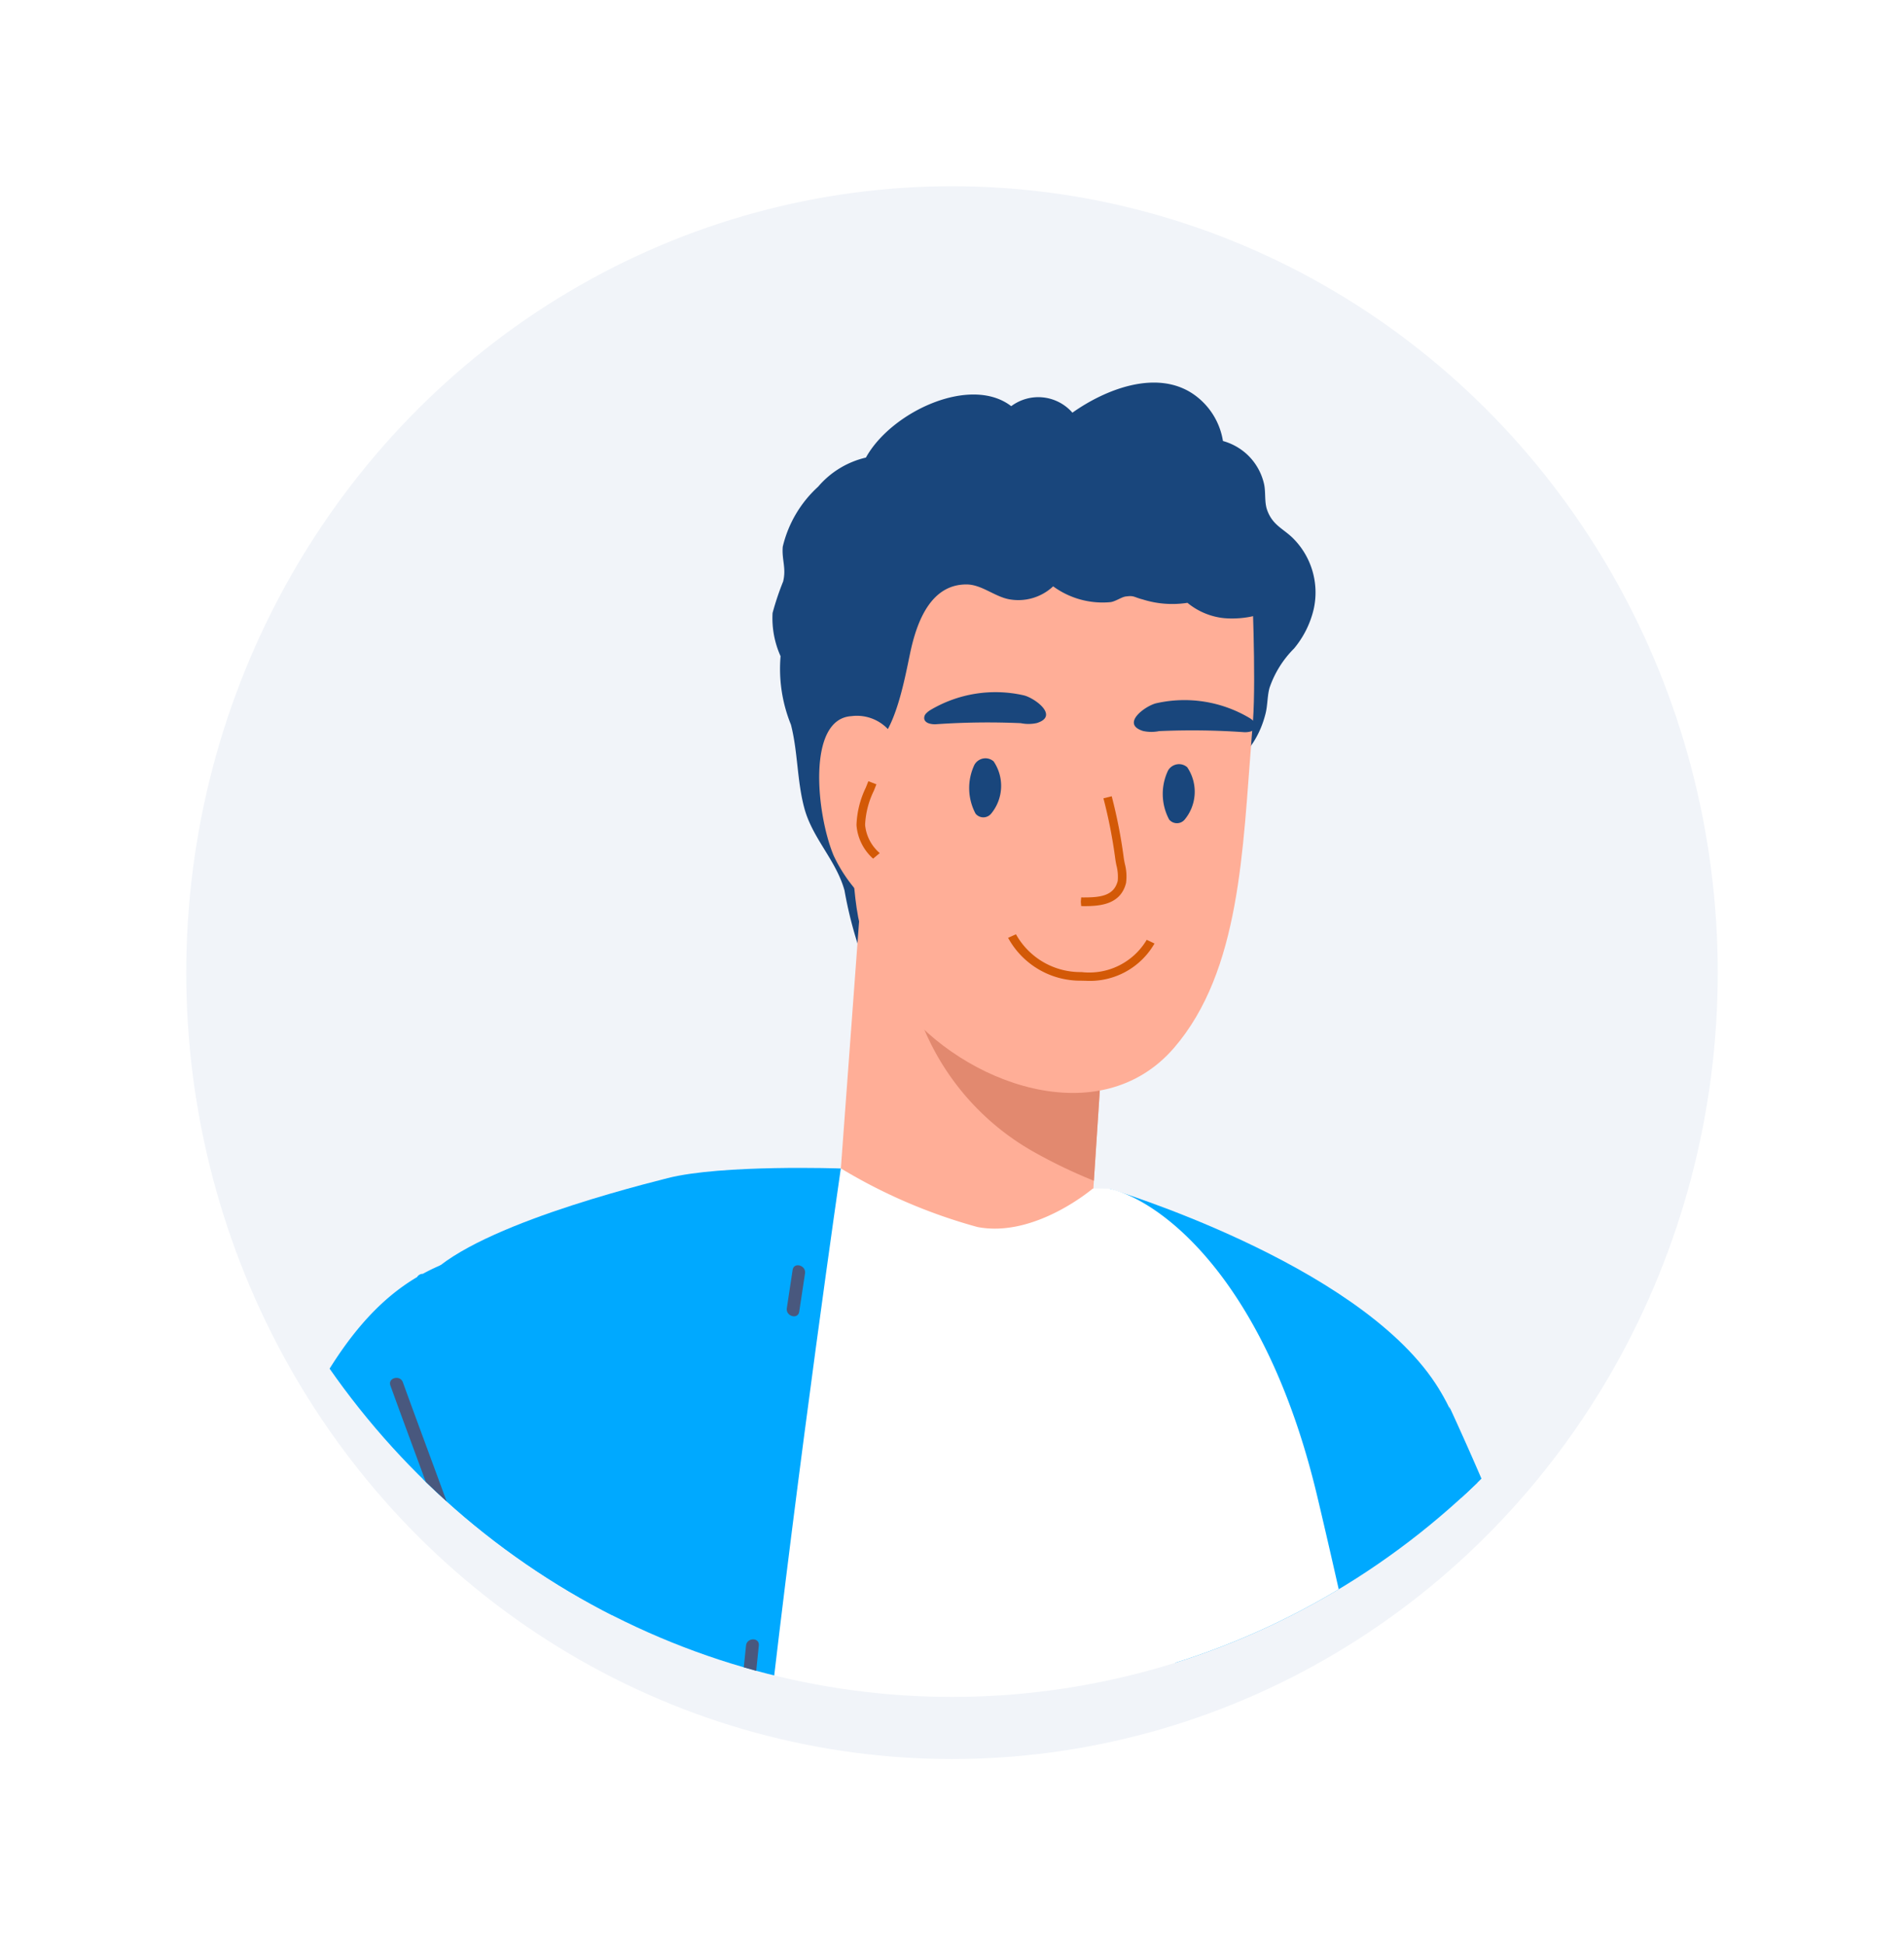 <svg xmlns="http://www.w3.org/2000/svg" xmlns:xlink="http://www.w3.org/1999/xlink" width="92" height="94" viewBox="0 0 92 94"><defs><style>.a{fill:#f1f4f9;}.b{clip-path:url(#c);}.c{fill:#00a9ff;}.d{fill:#19467c;}.e{fill:#ffae97;}.f{fill:#e2896f;}.g{fill:#d35907;}.h{fill:#fff;}.i{fill:#49587e;}.j{filter:url(#a);}</style><filter id="a" x="0" y="0" width="92" height="94" filterUnits="userSpaceOnUse"><feOffset dy="3" input="SourceAlpha"/><feGaussianBlur stdDeviation="3" result="b"/><feFlood flood-color="#004596" flood-opacity="0.102"/><feComposite operator="in" in2="b"/><feComposite in="SourceGraphic"/></filter><clipPath id="c"><ellipse class="a" cx="37" cy="38" rx="37" ry="38"/></clipPath></defs><g transform="translate(9 6)"><g class="j" transform="matrix(1, 0, 0, 1, -9, -6)"><ellipse class="a" cx="37" cy="38" rx="37" ry="38" transform="translate(9 6)"/></g><g class="b"><g transform="translate(-0.018 12.491)"><g transform="translate(61.052 49.49)"><path class="c" d="M3637.269-1242.317q-2.032.331-4.06.659l-2.058-16.128A149.272,149.272,0,0,1,3637.269-1242.317Z" transform="translate(-3631.151 1257.785)"/></g><g transform="translate(44.619 38.95)"><path class="c" d="M3657.544-1298.917c2.963,4.506,3.678,14.086,4.006,17.574-5.539.9-10.086,2.17-15.629,2.816l-4.141-29.806S3653.687-1304.784,3657.544-1298.917Z" transform="translate(-3641.781 1308.334)"/></g><g transform="translate(28.329)"><path class="d" d="M3686.772-1483.983a13.241,13.241,0,0,1,.511-1.525c.159-.658-.072-1.043-.019-1.68a5.7,5.7,0,0,1,1.71-2.9,4.315,4.315,0,0,1,2.309-1.407c1.22-2.21,5.05-4,7.021-2.484a2.186,2.186,0,0,1,2.956.315c1.593-1.13,4.062-2.107,5.839-.9a3.4,3.4,0,0,1,1.435,2.268,2.836,2.836,0,0,1,1.175.657,2.8,2.8,0,0,1,.8,1.375c.105.407.019.895.156,1.29.255.735.761.9,1.233,1.356a3.7,3.7,0,0,1,1.018,3.46,4.615,4.615,0,0,1-.946,1.889,4.938,4.938,0,0,0-1.185,1.9c-.113.4-.089.863-.2,1.275-.948,3.692-5.264,3.956-8.364,4.56a11.551,11.551,0,0,0-3.257,1.038c-.949.5-1.744,1.235-2.658,1.794a9.7,9.7,0,0,1-5.405,1.188,15.45,15.45,0,0,0,.879,3.246c.174.355-.358.669-.533.312a19.856,19.856,0,0,1-1-3.625c-.407-1.461-1.539-2.5-1.937-3.962-.36-1.323-.31-2.719-.651-4.047a7.163,7.163,0,0,1-.5-3.306A4.484,4.484,0,0,1,3686.772-1483.983Z" transform="translate(-3686.753 1495.115)"/></g><g transform="translate(31.295 19.138)"><path class="e" d="M3748.7-1391.87l-.205,3.047-.323,4.912-.44,6.554-7.457,1.079-4.681-3.458,1.741-23.6s6.371,1.6,6.654,1.88S3748.7-1391.87,3748.7-1391.87Z" transform="translate(-3735.593 1403.339)"/></g><g transform="translate(35.251 30.089)"><path class="f" d="M3745.523-1347.26l-.323,4.912a24.929,24.929,0,0,1-2.935-1.412,12.313,12.313,0,0,1-5.687-7.065,26.916,26.916,0,0,0,5.71,2.96A10.81,10.81,0,0,0,3745.523-1347.26Z" transform="translate(-3736.578 1350.825)"/></g><g transform="translate(32.115 9.564)"><path class="e" d="M3720.447-1442.483q-.031.4-.063.8c-.435,5.4-.54,11.281-3.75,15.007-3.589,4.165-10.188,1.746-13.178-2.07-2.029-2.592-2.2-4.05-2.39-7.268-.223-3.8.2-13.234.2-13.234h19.122S3720.6-1444.634,3720.447-1442.483Z" transform="translate(-3701 1449.253)"/></g><g transform="translate(37.848 18.152)"><path class="d" d="M3760.774-1407.915a.6.6,0,0,0-.358-.149.615.615,0,0,0-.568.308,2.626,2.626,0,0,0,.053,2.366.487.487,0,0,0,.757-.006A2.11,2.11,0,0,0,3760.774-1407.915Z" transform="translate(-3759.592 1408.065)"/></g><g transform="translate(47.202 18.435)"><path class="d" d="M3715.919-1406.558a.6.6,0,0,0-.359-.149.615.615,0,0,0-.568.308,2.628,2.628,0,0,0,.053,2.366.487.487,0,0,0,.758-.006A2.11,2.11,0,0,0,3715.919-1406.558Z" transform="translate(-3714.737 1406.708)"/></g><g transform="translate(43.24 19.986)"><path class="g" d="M3730.679-1393.962c.747,0,1.777-.054,2.044-1.115a2.387,2.387,0,0,0-.061-.943c-.02-.105-.039-.2-.05-.285a24.483,24.483,0,0,0-.581-2.968l-.4.1a23.912,23.912,0,0,1,.571,2.917c.011.09.032.2.054.312a2.2,2.2,0,0,1,.066.761c-.188.746-.872.809-1.766.8l-.017.208.016.208Z" transform="translate(-3730.536 1399.272)"/></g><g transform="translate(39.731 26.654)"><path class="g" d="M3727.8-1365.048a3.6,3.6,0,0,0,3.338-1.8l-.376-.18a3.229,3.229,0,0,1-3.152,1.56,3.562,3.562,0,0,1-3.167-1.828l-.379.174a3.972,3.972,0,0,0,3.529,2.07C3727.665-1365.049,3727.734-1365.048,3727.8-1365.048Z" transform="translate(-3724.066 1367.296)"/></g><g transform="translate(35.677 14.953)"><path class="d" d="M3749.281-1422.388a.941.941,0,0,1,.207-.162,6.159,6.159,0,0,1,4.5-.705c.518.121,1.731.995.634,1.339a1.868,1.868,0,0,1-.775.006,36.127,36.127,0,0,0-4.135.054c-.214,0-.488-.051-.53-.261A.308.308,0,0,1,3749.281-1422.388Z" transform="translate(-3749.181 1423.411)"/></g><g transform="translate(45.805 15.338)"><path class="d" d="M3706.4-1420.538a.935.935,0,0,0-.207-.162,6.16,6.16,0,0,0-4.5-.705c-.518.122-1.731.995-.634,1.339a1.875,1.875,0,0,0,.775.006,36.049,36.049,0,0,1,4.136.054c.214,0,.488-.051.53-.261A.309.309,0,0,0,3706.4-1420.538Z" transform="translate(-3700.614 1421.56)"/></g><g transform="translate(31.044 7.305)"><path class="d" d="M3695.339-1450.722v0c.2-2.13-.532-4.173-.474-6.293.032-1.19.209-2.073,1.45-2.366a33.481,33.481,0,0,1,6.066-.552c2.257-.1,4.527-.166,6.786-.145a14.549,14.549,0,0,1,5.2.789c.745.292,2.586,1.077,2.321,2.2-.246,1.04-2.086,1.188-2.9,1.054a3.322,3.322,0,0,1-1.576-.715,4.764,4.764,0,0,1-2.164-.164c-.447-.116-.409-.2-.826-.141-.192.025-.485.237-.724.271a4.043,4.043,0,0,1-2.775-.763,2.459,2.459,0,0,1-2.129.625c-.7-.13-1.327-.711-2.05-.716-1.7-.012-2.365,1.73-2.679,3.08-.353,1.521-1.082,6.679-3.549,4.282A.288.288,0,0,1,3695.339-1450.722Z" transform="translate(-3694.861 1460.084)"/></g><g transform="translate(30.602 16.109)"><path class="e" d="M3787.05-1415.991a2.062,2.062,0,0,0-2.318-1.866c-2.158.129-1.7,4.721-.866,6.728a7.236,7.236,0,0,0,2.8,3.126Z" transform="translate(-3783.173 1417.863)"/></g><g transform="translate(32.401 19.258)"><path class="g" d="M3788.549-1399.022l.32-.267-.007-.008a2.037,2.037,0,0,1-.7-1.359,4.174,4.174,0,0,1,.421-1.642c.042-.106.085-.211.125-.316l-.389-.15c-.04.1-.081.206-.123.31a4.494,4.494,0,0,0-.45,1.812A2.416,2.416,0,0,0,3788.549-1399.022Z" transform="translate(-3787.744 1402.765)"/></g><g transform="translate(11.761 37.971)"><path class="h" d="M3676.334-1307.107c1.389-1.081,10.034-4.477,14.51-5.249,1.179-.2,2.087-.358,2.853-.469a16.387,16.387,0,0,1,1.945-.192,19.844,19.844,0,0,1,3.964.352,80.813,80.813,0,0,0,9.283.617c2.525.579,7.568,4.421,10.05,14.869.751,3.157,2.482,10.768,3.021,13.926-11.787,1.792-24.671-1.392-36.831-2.65-2.189-.313-5.257,2.007-7.447,1.8C3676.266-1294.069,3675.6-1306.537,3676.334-1307.107Z" transform="translate(-3676.033 1313.025)"/></g><g transform="translate(10.288 37.941)"><path class="c" d="M3797.709-1307.274c1.235-2.573,9.417-4.734,12.04-5.4s8.366-.465,8.366-.465-2.029,13.943-3.575,27.587c-2.391-.066-4.794-.213-7.212-.463q-5.285-.755-10.571-1.1c.073-.273.149-.535.231-.782C3799.511-1295.533,3796.474-1304.7,3797.709-1307.274Z" transform="translate(-3796.758 1313.171)"/></g><g transform="translate(0 42.214)"><path class="c" d="M3860.716-1291.671a.322.322,0,0,1,.279-.158,9.03,9.03,0,0,1,2.119-.839.309.309,0,0,1,.164.6,8.517,8.517,0,0,0-1.263.438c4.507,1.144,6.876,5.155,7.546,9.674a60.194,60.194,0,0,1,.524,12.118q-6.409-.9-12.819-1.208a74.128,74.128,0,0,0-7.721-.346c1.548-4.267,3.288-8.807,3.957-10.141C3855.338-1285.2,3857.118-1289.545,3860.716-1291.671Z" transform="translate(-3849.545 1292.678)"/></g><g transform="translate(60.546 57.911)"><path class="i" d="M3654.8-1217.17c.04-.394.641-.25.6.141a26.622,26.622,0,0,0-.064,4.279l-.6.1A27.861,27.861,0,0,1,3654.8-1217.17Z" transform="translate(-3654.673 1217.403)"/></g><g transform="translate(9.863 48.089)"><path class="i" d="M3872.875-1264.131c-.136-.374.461-.535.6-.164,1.354,3.743,2.8,7.467,4.022,11.255a38.181,38.181,0,0,1,1.278,4.908c-.214-.023-.428-.043-.642-.065a38.325,38.325,0,0,0-1.231-4.679C3875.672-1256.664,3874.229-1260.388,3872.875-1264.131Z" transform="translate(-3872.855 1264.506)"/></g><g transform="translate(29.032 42.65)"><path class="i" d="M3805.339-1290.363c.059-.391.654-.225.6.164l-.281,1.857c-.059.391-.654.225-.6-.164Z" transform="translate(-3805.054 1290.586)"/></g><g transform="translate(26.889 60.732)"><path class="i" d="M3816.373-1201.885c-.041.391-.658.4-.618,0q.088-.847.175-1.7c.041-.391.659-.4.618,0Q3816.461-1202.733,3816.373-1201.885Z" transform="translate(-3815.753 1203.876)"/></g><g transform="translate(31.646 37.56)"><path class="e" d="M3750.415-1313.642s-2.811,2.427-5.609,1.887a26.1,26.1,0,0,1-6.6-2.832s7.489-.41,7.566-.41S3750.415-1313.642,3750.415-1313.642Z" transform="translate(-3738.204 1314.996)"/></g></g></g></g></svg>